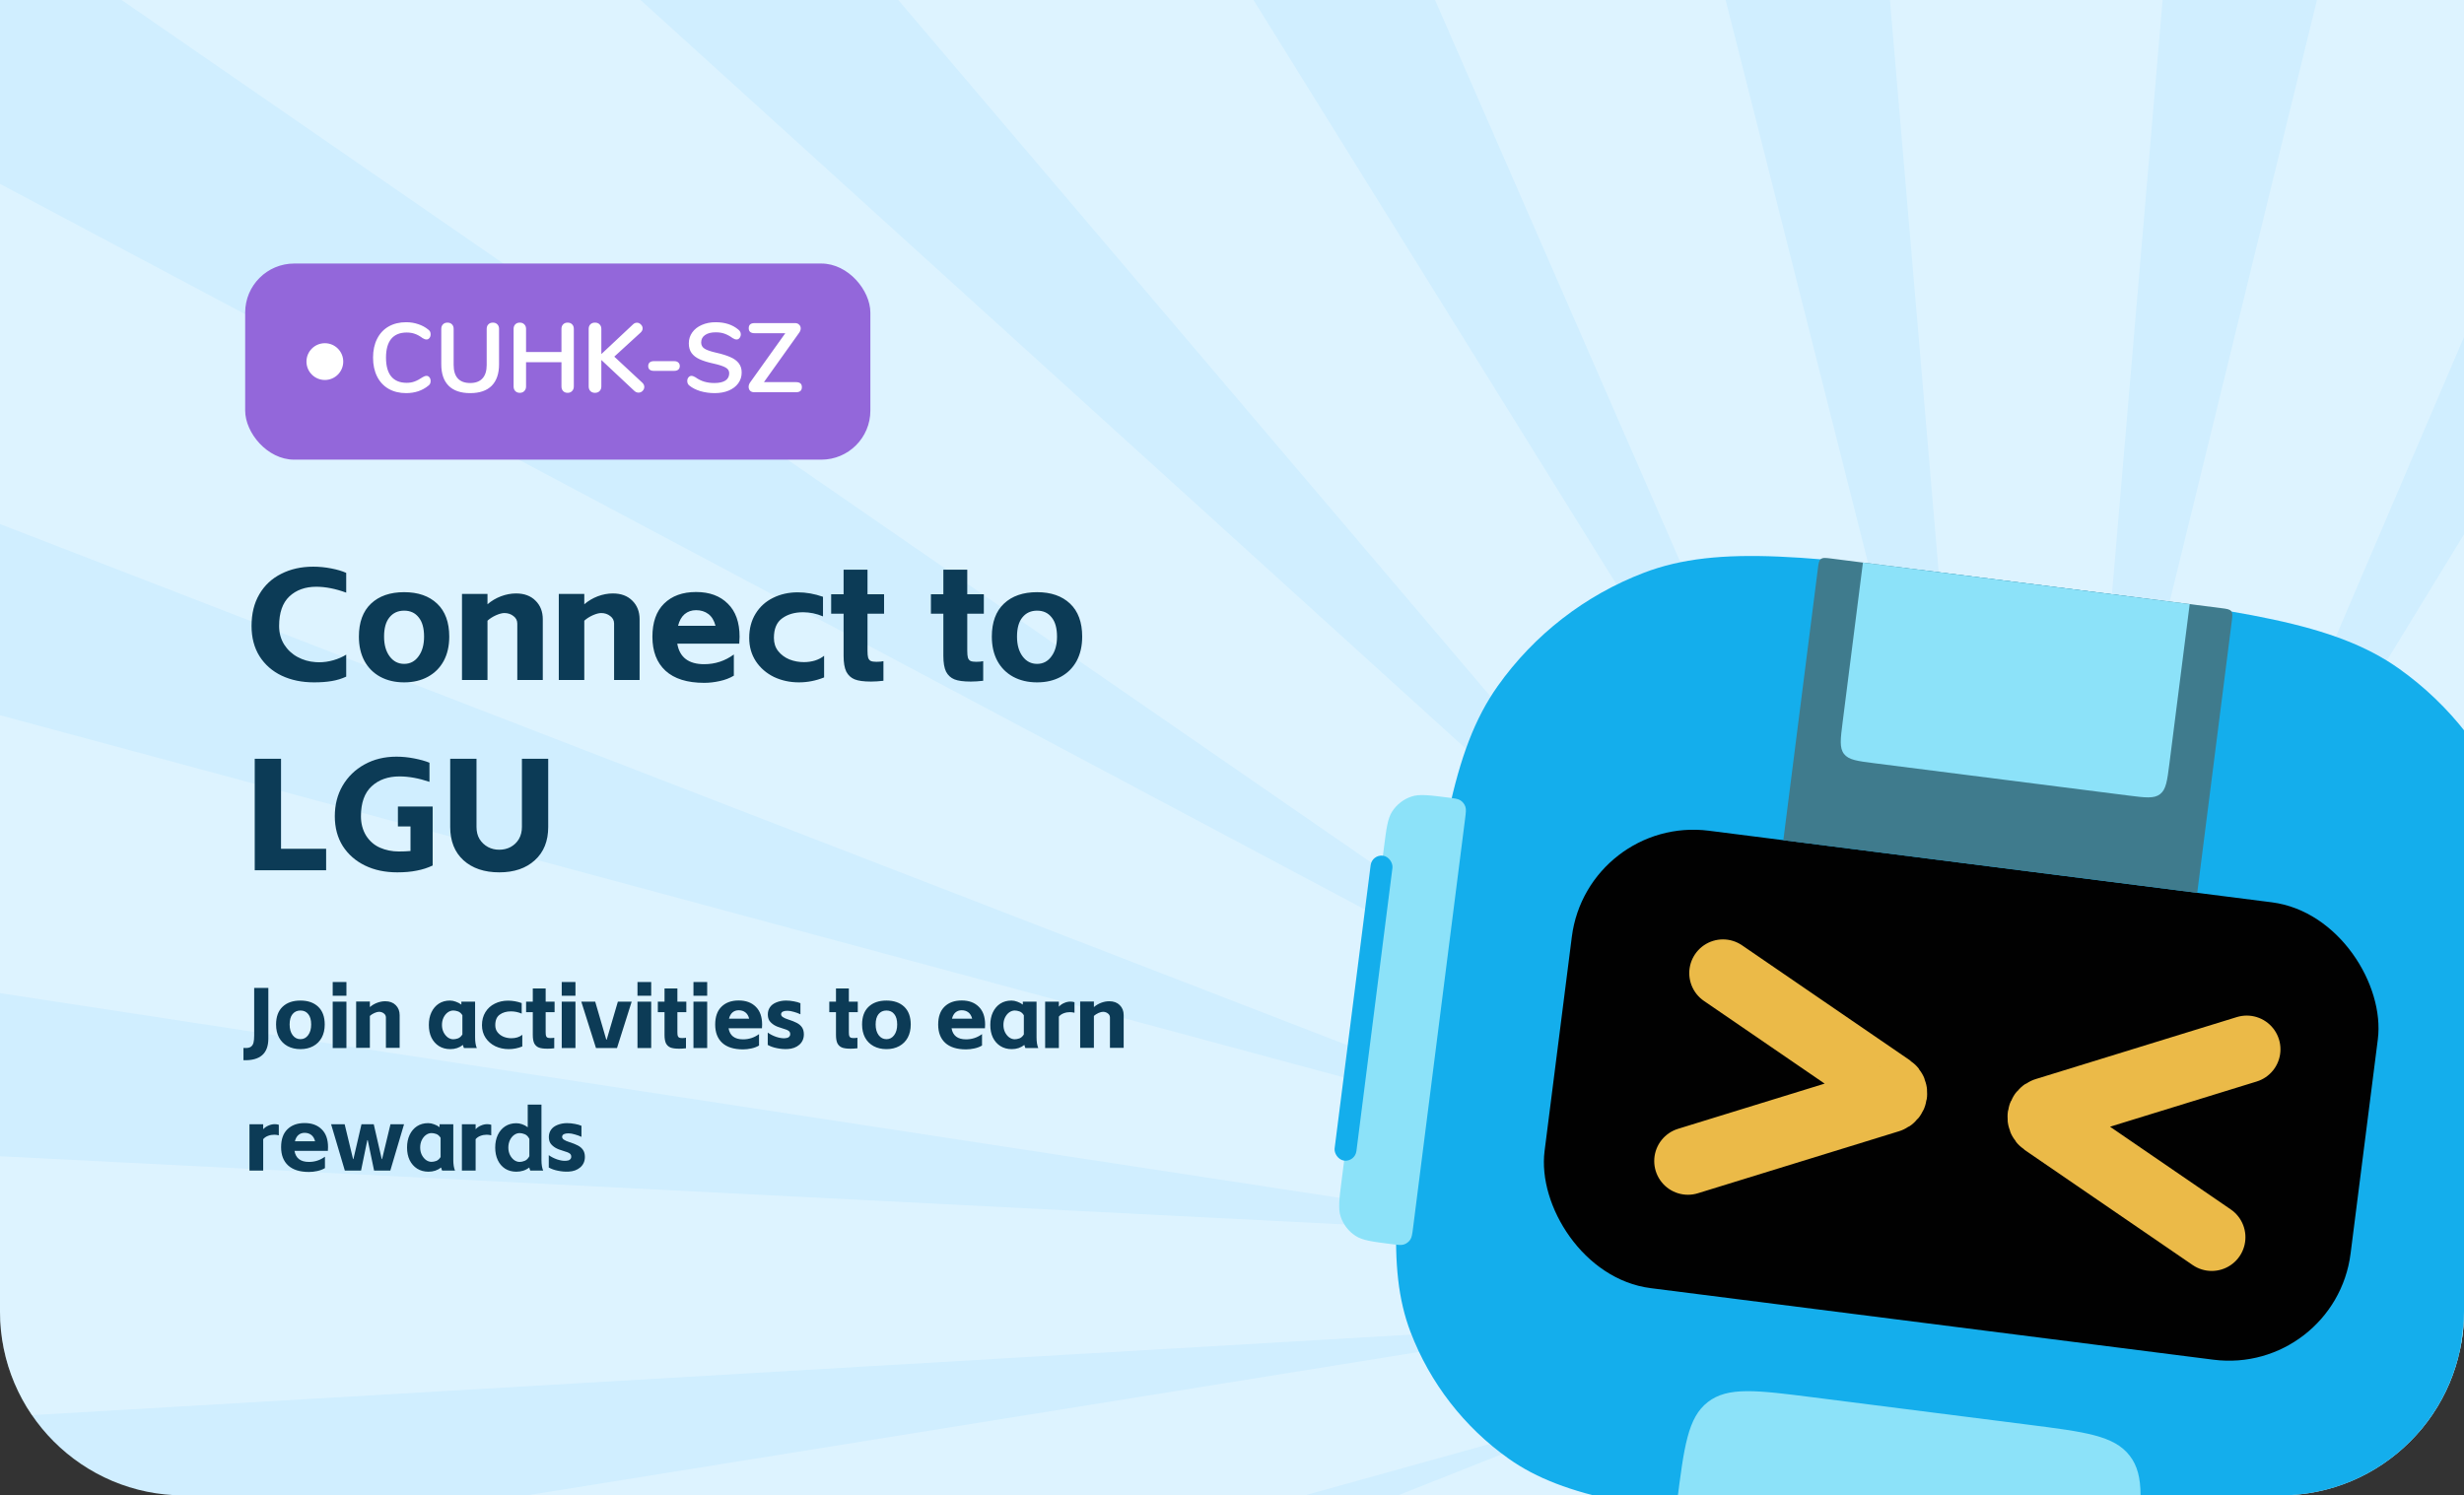 <svg width="402" height="244" viewBox="0 0 402 244" fill="none" xmlns="http://www.w3.org/2000/svg">
<rect x="0" y="0" width="402" height="244" fill="#333333" stroke="none"/>
<g clip-path="url(#clip0_750_3281)">
<rect width="402" height="244" fill="#D0EEFF"/>
<path opacity="0.3" d="M366.678 638.144L285.399 638.35L315.41 268.886L333.739 268.84L366.678 638.144ZM503.287 615.511L424.842 632.526L334.468 269.419L352.157 265.582L503.287 615.511ZM314.897 268.177L227.398 631.737L148.822 615.116L297.178 264.432L314.897 268.177ZM627.938 565.379L557.661 598.05L353.05 265.989L368.897 258.621L627.938 565.379ZM296.902 263.638L94.925 596.728L24.391 564.414L280.997 256.35L296.902 263.638ZM732.156 491.154L674.825 537.26L369.889 258.831L382.814 248.437L732.156 491.154ZM280.993 255.531L-21.73 535.496L-79.428 489.685L267.983 245.199L280.993 255.531ZM808.849 397.89L768.361 454.289L383.842 248.433L392.97 235.716L808.849 397.89ZM268.245 244.406L-114.639 452.207L-155.576 396.014L259.013 231.735L268.245 244.406ZM852.802 291.926L831.913 354.786L393.96 235.501L398.671 221.324L852.802 291.926ZM259.522 231.022L-177.476 352.528L-198.863 289.772L254.701 216.87L259.522 231.022ZM861.159 245.519L399.558 220.912L399.531 206.244L861.027 180.471L861.159 245.519ZM255.336 201.621L255.42 216.286L-205.971 243.23L-206.359 178.187L255.336 201.621ZM854.104 133.912L400.257 205.664L395.488 191.5L832.964 71.106L854.104 133.912ZM260.877 187.021L256.224 201.206L-198.19 131.755L-177.549 68.844L260.877 187.021ZM811.234 27.561L395.995 190.79L386.815 178.095L770.522 -28.736L811.234 27.561ZM270.941 174.061L261.861 186.802L-154.658 25.682L-114.392 -30.823L270.941 174.061ZM735.459 -66.303L387.078 177.301L374.11 166.939L677.945 -112.261L735.459 -66.303ZM284.854 163.627L271.97 174.056L-78.332 -67.776L-21.18 -114.028L284.854 163.627ZM631.941 -141.292L374.112 166.117L358.233 158.791L561.532 -173.786L631.941 -141.292ZM301.666 156.428L285.851 163.833L25.592 -142.266L95.738 -175.113L301.666 156.428ZM507.71 -192.313L357.965 157.997L340.266 154.202L429.197 -209.132L507.71 -192.313ZM320.231 152.947L302.559 156.83L150.043 -192.712L228.425 -209.929L320.231 152.947ZM339.745 153.493H321.422L289.947 -215.891H371.22L339.745 153.493Z" fill="#FCFEFF"/>
<rect x="40" y="43" width="102" height="32" rx="8" fill="#9367DA"/>
<circle cx="53" cy="59" r="3" fill="white"/>
<path d="M66.256 64.144C65.168 64.144 64.213 63.909 63.392 63.44C62.581 62.971 61.957 62.299 61.52 61.424C61.083 60.549 60.864 59.525 60.864 58.352C60.864 57.179 61.083 56.16 61.52 55.296C61.957 54.421 62.581 53.749 63.392 53.28C64.213 52.811 65.168 52.576 66.256 52.576C66.96 52.576 67.621 52.683 68.24 52.896C68.859 53.099 69.408 53.397 69.888 53.792C70.027 53.899 70.123 54.011 70.176 54.128C70.229 54.245 70.256 54.389 70.256 54.56C70.256 54.795 70.192 54.992 70.064 55.152C69.936 55.312 69.781 55.392 69.6 55.392C69.387 55.392 69.168 55.317 68.944 55.168C68.485 54.827 68.059 54.592 67.664 54.464C67.269 54.325 66.832 54.256 66.352 54.256C65.243 54.256 64.4 54.603 63.824 55.296C63.259 55.989 62.976 57.008 62.976 58.352C62.976 59.707 63.259 60.731 63.824 61.424C64.4 62.117 65.243 62.464 66.352 62.464C66.811 62.464 67.232 62.395 67.616 62.256C68.011 62.117 68.453 61.883 68.944 61.552C69.051 61.488 69.157 61.435 69.264 61.392C69.371 61.349 69.483 61.328 69.6 61.328C69.781 61.328 69.936 61.408 70.064 61.568C70.192 61.728 70.256 61.925 70.256 62.16C70.256 62.32 70.229 62.464 70.176 62.592C70.123 62.709 70.027 62.821 69.888 62.928C69.408 63.323 68.859 63.627 68.24 63.84C67.621 64.043 66.96 64.144 66.256 64.144ZM76.716 64.144C75.169 64.144 73.996 63.744 73.196 62.944C72.396 62.144 71.996 60.976 71.996 59.44V53.664C71.996 53.355 72.086 53.109 72.268 52.928C72.449 52.736 72.694 52.64 73.004 52.64C73.313 52.64 73.558 52.736 73.74 52.928C73.921 53.109 74.012 53.355 74.012 53.664V59.552C74.012 60.523 74.241 61.259 74.7 61.76C75.158 62.251 75.83 62.496 76.716 62.496C77.59 62.496 78.257 62.245 78.716 61.744C79.174 61.243 79.404 60.512 79.404 59.552V53.664C79.404 53.355 79.494 53.109 79.676 52.928C79.857 52.736 80.102 52.64 80.412 52.64C80.721 52.64 80.966 52.736 81.148 52.928C81.329 53.109 81.42 53.355 81.42 53.664V59.44C81.42 60.965 81.02 62.133 80.22 62.944C79.42 63.744 78.252 64.144 76.716 64.144ZM92.61 52.64C92.919 52.64 93.165 52.736 93.346 52.928C93.528 53.109 93.618 53.355 93.618 53.664V63.056C93.618 63.365 93.522 63.616 93.33 63.808C93.149 64 92.909 64.096 92.61 64.096C92.301 64.096 92.055 64 91.874 63.808C91.693 63.616 91.602 63.365 91.602 63.056V59.104H85.826V63.056C85.826 63.365 85.73 63.616 85.538 63.808C85.357 64 85.112 64.096 84.802 64.096C84.504 64.096 84.258 64 84.066 63.808C83.885 63.616 83.794 63.365 83.794 63.056V53.664C83.794 53.355 83.885 53.109 84.066 52.928C84.248 52.736 84.493 52.64 84.802 52.64C85.112 52.64 85.357 52.736 85.538 52.928C85.73 53.109 85.826 53.355 85.826 53.664V57.44H91.602V53.664C91.602 53.355 91.693 53.109 91.874 52.928C92.055 52.736 92.301 52.64 92.61 52.64ZM104.796 62.448C105.009 62.651 105.116 62.88 105.116 63.136C105.116 63.381 105.02 63.6 104.828 63.792C104.647 63.973 104.428 64.064 104.172 64.064C103.905 64.064 103.66 63.952 103.436 63.728L98.108 58.736V63.056C98.108 63.365 98.012 63.616 97.82 63.808C97.639 64 97.388 64.096 97.068 64.096C96.759 64.096 96.508 64 96.316 63.808C96.135 63.616 96.044 63.365 96.044 63.056V53.664C96.044 53.355 96.135 53.109 96.316 52.928C96.508 52.736 96.759 52.64 97.068 52.64C97.388 52.64 97.639 52.736 97.82 52.928C98.012 53.109 98.108 53.355 98.108 53.664V57.776L103.26 52.944C103.452 52.752 103.671 52.656 103.916 52.656C104.161 52.656 104.375 52.752 104.556 52.944C104.748 53.125 104.844 53.339 104.844 53.584C104.844 53.829 104.737 54.053 104.524 54.256L100.22 58.192L104.796 62.448ZM106.683 60.512C106.374 60.512 106.139 60.443 105.979 60.304C105.83 60.165 105.755 59.973 105.755 59.728C105.755 59.483 105.83 59.291 105.979 59.152C106.139 59.003 106.374 58.928 106.683 58.928H109.979C110.289 58.928 110.518 59.003 110.667 59.152C110.827 59.291 110.907 59.483 110.907 59.728C110.907 59.973 110.827 60.165 110.667 60.304C110.518 60.443 110.289 60.512 109.979 60.512H106.683ZM116.604 64.144C115.783 64.144 115.004 64.037 114.268 63.824C113.543 63.6 112.951 63.301 112.492 62.928C112.247 62.747 112.124 62.491 112.124 62.16C112.124 61.936 112.188 61.744 112.316 61.584C112.455 61.413 112.615 61.328 112.796 61.328C112.988 61.328 113.207 61.403 113.452 61.552C113.911 61.883 114.391 62.123 114.892 62.272C115.394 62.421 115.948 62.496 116.556 62.496C117.335 62.496 117.932 62.363 118.348 62.096C118.764 61.819 118.972 61.419 118.972 60.896C118.972 60.491 118.775 60.181 118.38 59.968C117.996 59.744 117.351 59.531 116.444 59.328C115.506 59.125 114.743 58.891 114.156 58.624C113.57 58.357 113.127 58.016 112.828 57.6C112.53 57.184 112.38 56.656 112.38 56.016C112.38 55.355 112.567 54.763 112.94 54.24C113.314 53.717 113.831 53.312 114.492 53.024C115.164 52.725 115.916 52.576 116.748 52.576C118.274 52.576 119.516 52.981 120.476 53.792C120.615 53.909 120.711 54.027 120.764 54.144C120.828 54.251 120.86 54.389 120.86 54.56C120.86 54.784 120.791 54.981 120.652 55.152C120.524 55.312 120.37 55.392 120.188 55.392C120.082 55.392 119.98 55.376 119.884 55.344C119.799 55.312 119.682 55.253 119.532 55.168C119.095 54.848 118.668 54.613 118.252 54.464C117.847 54.304 117.346 54.224 116.748 54.224C116.023 54.224 115.447 54.373 115.02 54.672C114.604 54.96 114.396 55.365 114.396 55.888C114.396 56.325 114.583 56.661 114.956 56.896C115.33 57.131 115.964 57.349 116.86 57.552C117.81 57.765 118.578 58.005 119.164 58.272C119.762 58.528 120.215 58.859 120.524 59.264C120.844 59.669 121.004 60.176 121.004 60.784C121.004 61.445 120.818 62.032 120.444 62.544C120.082 63.045 119.564 63.44 118.892 63.728C118.231 64.005 117.468 64.144 116.604 64.144ZM129.867 62.352C130.507 62.352 130.827 62.624 130.827 63.168C130.827 63.723 130.507 64 129.867 64H123.051C122.773 64 122.549 63.92 122.379 63.76C122.219 63.589 122.139 63.376 122.139 63.12C122.139 62.864 122.224 62.619 122.395 62.384L128.123 54.368H123.115C122.475 54.368 122.155 54.096 122.155 53.552C122.155 52.997 122.475 52.72 123.115 52.72H129.723C130 52.72 130.219 52.805 130.378 52.976C130.549 53.136 130.635 53.339 130.635 53.584C130.635 53.829 130.544 54.075 130.363 54.32L124.635 62.352H129.867Z" fill="white"/>
<path d="M51.232 111.338C49.256 111.338 47.497 110.974 45.954 110.246C44.429 109.518 43.224 108.461 42.34 107.074C41.473 105.687 41.04 104.041 41.04 102.134C41.04 100.123 41.465 98.399 42.314 96.96C43.163 95.504 44.351 94.395 45.876 93.632C47.401 92.852 49.143 92.462 51.102 92.462C52.073 92.462 53.052 92.557 54.04 92.748C55.028 92.939 55.843 93.181 56.484 93.476V96.7C54.733 96.059 53.104 95.738 51.596 95.738C49.793 95.738 48.329 96.267 47.202 97.324C46.093 98.381 45.538 99.985 45.538 102.134C45.538 103.278 45.815 104.292 46.37 105.176C46.925 106.043 47.653 106.719 48.554 107.204C49.455 107.689 50.426 107.967 51.466 108.036L52.038 108.062C52.835 108.062 53.624 107.949 54.404 107.724C55.184 107.499 55.877 107.195 56.484 106.814V110.402C55.739 110.749 54.941 110.991 54.092 111.13C53.26 111.269 52.307 111.338 51.232 111.338ZM65.937 111.338C64.464 111.338 63.164 111.035 62.037 110.428C60.928 109.821 60.07 108.963 59.463 107.854C58.857 106.727 58.553 105.401 58.553 103.876C58.553 101.536 59.212 99.742 60.529 98.494C61.847 97.246 63.649 96.622 65.937 96.622C68.208 96.622 70.002 97.246 71.319 98.494C72.637 99.742 73.295 101.536 73.295 103.876C73.295 105.401 72.992 106.727 72.385 107.854C71.779 108.963 70.921 109.821 69.811 110.428C68.702 111.035 67.411 111.338 65.937 111.338ZM62.661 103.876C62.661 105.211 62.965 106.285 63.571 107.1C64.178 107.915 64.967 108.322 65.937 108.322C66.908 108.322 67.688 107.915 68.277 107.1C68.884 106.285 69.187 105.211 69.187 103.876C69.187 102.489 68.893 101.441 68.303 100.73C67.731 100.002 66.943 99.638 65.937 99.638C64.932 99.638 64.135 100.002 63.545 100.73C62.956 101.441 62.661 102.489 62.661 103.876ZM79.534 96.908V98.598C80.176 98.043 80.904 97.61 81.718 97.298C82.55 96.986 83.374 96.83 84.188 96.83C85.523 96.83 86.58 97.22 87.36 98C88.158 98.78 88.556 99.794 88.556 101.042V110.948H84.396V101.744C84.396 101.241 84.188 100.834 83.772 100.522C83.356 100.193 82.862 100.028 82.29 100.028C81.926 100.028 81.467 100.149 80.912 100.392C80.375 100.635 79.916 100.929 79.534 101.276V110.948H75.374V96.908H79.534ZM95.327 96.908V98.598C95.969 98.043 96.697 97.61 97.511 97.298C98.343 96.986 99.166 96.83 99.981 96.83C101.316 96.83 102.373 97.22 103.153 98C103.951 98.78 104.349 99.794 104.349 101.042V110.948H100.189V101.744C100.189 101.241 99.981 100.834 99.565 100.522C99.149 100.193 98.655 100.028 98.083 100.028C97.719 100.028 97.26 100.149 96.705 100.392C96.168 100.635 95.709 100.929 95.327 101.276V110.948H91.167V96.908H95.327ZM119.726 110.246C119.067 110.645 118.296 110.939 117.412 111.13C116.545 111.321 115.705 111.416 114.89 111.416C112.117 111.416 110.011 110.757 108.572 109.44C107.151 108.123 106.44 106.277 106.44 103.902C106.44 101.545 107.073 99.742 108.338 98.494C109.621 97.229 111.363 96.596 113.564 96.596C115.748 96.596 117.473 97.229 118.738 98.494C120.021 99.742 120.662 101.545 120.662 103.902C120.662 104.162 120.645 104.535 120.61 105.02H110.496C110.877 107.256 112.342 108.374 114.89 108.374C116.675 108.374 118.287 107.845 119.726 106.788V110.246ZM116.736 102.108C116.511 101.241 116.121 100.6 115.566 100.184C115.011 99.768 114.344 99.56 113.564 99.56C112.836 99.56 112.212 99.777 111.692 100.21C111.189 100.643 110.834 101.276 110.626 102.108H116.736ZM134.453 110.532C133.118 111.069 131.749 111.338 130.345 111.338C128.872 111.338 127.511 111.043 126.263 110.454C125.032 109.847 124.053 108.998 123.325 107.906C122.597 106.797 122.233 105.523 122.233 104.084C122.233 102.576 122.58 101.259 123.273 100.132C123.966 99.005 124.911 98.147 126.107 97.558C127.32 96.951 128.672 96.648 130.163 96.648C131.515 96.648 132.884 96.891 134.271 97.376V100.574C133.214 100.123 132.13 99.898 131.021 99.898C129.652 99.898 128.516 100.227 127.615 100.886C126.714 101.527 126.263 102.593 126.263 104.084C126.263 104.933 126.497 105.653 126.965 106.242C127.433 106.831 128.04 107.282 128.785 107.594C129.53 107.889 130.319 108.036 131.151 108.036C131.792 108.036 132.399 107.949 132.971 107.776C133.56 107.585 134.054 107.325 134.453 106.996V110.532ZM137.632 96.96V92.956H141.532V96.96H144.236V100.132H141.532V106.164C141.532 106.667 141.567 107.048 141.636 107.308C141.723 107.568 141.87 107.75 142.078 107.854C142.286 107.941 142.59 107.984 142.988 107.984C143.248 107.984 143.465 107.975 143.638 107.958C143.829 107.941 143.994 107.915 144.132 107.88V111.078C143.404 111.165 142.728 111.208 142.104 111.208C140.908 111.208 140.016 111.087 139.426 110.844C138.837 110.601 138.386 110.185 138.074 109.596C137.78 108.989 137.632 108.131 137.632 107.022V100.132H135.604V96.96H137.632ZM153.908 96.96V92.956H157.808V96.96H160.512V100.132H157.808V106.164C157.808 106.667 157.842 107.048 157.912 107.308C157.998 107.568 158.146 107.75 158.354 107.854C158.562 107.941 158.865 107.984 159.264 107.984C159.524 107.984 159.74 107.975 159.914 107.958C160.104 107.941 160.269 107.915 160.408 107.88V111.078C159.68 111.165 159.004 111.208 158.38 111.208C157.184 111.208 156.291 111.087 155.702 110.844C155.112 110.601 154.662 110.185 154.35 109.596C154.055 108.989 153.908 108.131 153.908 107.022V100.132H151.88V96.96H153.908ZM169.201 111.338C167.728 111.338 166.428 111.035 165.301 110.428C164.192 109.821 163.334 108.963 162.727 107.854C162.12 106.727 161.817 105.401 161.817 103.876C161.817 101.536 162.476 99.742 163.793 98.494C165.11 97.246 166.913 96.622 169.201 96.622C171.472 96.622 173.266 97.246 174.583 98.494C175.9 99.742 176.559 101.536 176.559 103.876C176.559 105.401 176.256 106.727 175.649 107.854C175.042 108.963 174.184 109.821 173.075 110.428C171.966 111.035 170.674 111.338 169.201 111.338ZM165.925 103.876C165.925 105.211 166.228 106.285 166.835 107.1C167.442 107.915 168.23 108.322 169.201 108.322C170.172 108.322 170.952 107.915 171.541 107.1C172.148 106.285 172.451 105.211 172.451 103.876C172.451 102.489 172.156 101.441 171.567 100.73C170.995 100.002 170.206 99.638 169.201 99.638C168.196 99.638 167.398 100.002 166.809 100.73C166.22 101.441 165.925 102.489 165.925 103.876ZM45.85 123.8V138.49H53.208V142H41.56V123.8H45.85ZM70.588 141.22C69.791 141.601 68.933 141.879 68.014 142.052C67.095 142.243 66.029 142.338 64.816 142.338C62.823 142.338 61.063 141.965 59.538 141.22C58.013 140.475 56.808 139.417 55.924 138.048C55.057 136.661 54.624 135.041 54.624 133.186C54.624 131.314 55.049 129.65 55.898 128.194C56.765 126.721 57.952 125.568 59.46 124.736C60.985 123.887 62.727 123.462 64.686 123.462C65.639 123.462 66.601 123.557 67.572 123.748C68.56 123.939 69.392 124.173 70.068 124.45V127.57C68.317 126.981 66.688 126.686 65.18 126.686C63.308 126.686 61.791 127.223 60.63 128.298C59.469 129.373 58.888 131.002 58.888 133.186C58.888 134.365 59.165 135.413 59.72 136.332C60.292 137.233 61.046 137.892 61.982 138.308C62.935 138.724 63.958 138.932 65.05 138.932C65.778 138.932 66.419 138.906 66.974 138.854V134.85H64.92V131.6H70.588V141.22ZM81.459 142.338C79.015 142.338 77.065 141.679 75.609 140.362C74.17 139.045 73.451 137.233 73.451 134.928V123.8H77.741V134.928C77.741 135.691 77.905 136.349 78.235 136.904C78.581 137.459 79.041 137.892 79.613 138.204C80.185 138.499 80.8 138.646 81.459 138.646C82.135 138.646 82.75 138.499 83.305 138.204C83.877 137.892 84.327 137.459 84.657 136.904C84.986 136.332 85.151 135.673 85.151 134.928V123.8H89.441V134.928C89.441 137.233 88.713 139.045 87.257 140.362C85.818 141.679 83.885 142.338 81.459 142.338Z" fill="#0C3B56"/>
<path d="M39.72 170.986C39.804 170.995 39.925 171 40.084 171C40.457 171 40.742 170.93 40.938 170.79C41.143 170.641 41.283 170.421 41.358 170.132C41.433 169.843 41.47 169.451 41.47 168.956V161.2H43.78V169.46C43.78 171.905 42.427 173.081 39.72 172.988V170.986ZM49.017 171.182C48.224 171.182 47.524 171.019 46.917 170.692C46.32 170.365 45.858 169.903 45.531 169.306C45.204 168.699 45.041 167.985 45.041 167.164C45.041 165.904 45.396 164.938 46.105 164.266C46.814 163.594 47.785 163.258 49.017 163.258C50.24 163.258 51.206 163.594 51.915 164.266C52.624 164.938 52.979 165.904 52.979 167.164C52.979 167.985 52.816 168.699 52.489 169.306C52.162 169.903 51.7 170.365 51.103 170.692C50.506 171.019 49.81 171.182 49.017 171.182ZM47.253 167.164C47.253 167.883 47.416 168.461 47.743 168.9C48.07 169.339 48.494 169.558 49.017 169.558C49.54 169.558 49.96 169.339 50.277 168.9C50.604 168.461 50.767 167.883 50.767 167.164C50.767 166.417 50.608 165.853 50.291 165.47C49.983 165.078 49.558 164.882 49.017 164.882C48.476 164.882 48.046 165.078 47.729 165.47C47.412 165.853 47.253 166.417 47.253 167.164ZM56.52 163.44V171H54.28V163.44H56.52ZM54.28 160.234H56.52V162.474H54.28V160.234ZM60.344 163.412V164.322C60.69 164.023 61.082 163.79 61.52 163.622C61.968 163.454 62.412 163.37 62.85 163.37C63.569 163.37 64.138 163.58 64.558 164C64.988 164.42 65.202 164.966 65.202 165.638V170.972H62.962V166.016C62.962 165.745 62.85 165.526 62.626 165.358C62.402 165.181 62.136 165.092 61.828 165.092C61.632 165.092 61.385 165.157 61.086 165.288C60.797 165.419 60.55 165.577 60.344 165.764V170.972H58.104V163.412H60.344ZM73.465 171.182C72.756 171.182 72.135 171.014 71.603 170.678C71.08 170.342 70.674 169.88 70.385 169.292C70.105 168.704 69.965 168.018 69.965 167.234C69.965 166.459 70.105 165.773 70.385 165.176C70.674 164.569 71.076 164.098 71.589 163.762C72.112 163.426 72.718 163.258 73.409 163.258C73.726 163.258 74.044 163.319 74.361 163.44C74.688 163.552 74.991 163.711 75.271 163.916V163.44H77.511V169.236C77.511 169.992 77.604 170.58 77.791 171H75.691C75.626 170.869 75.57 170.701 75.523 170.496C74.944 170.953 74.258 171.182 73.465 171.182ZM72.107 167.234C72.107 167.663 72.191 168.055 72.359 168.41C72.536 168.765 72.765 169.049 73.045 169.264C73.334 169.469 73.638 169.572 73.955 169.572C74.179 169.572 74.431 169.525 74.711 169.432C74.991 169.329 75.234 169.115 75.439 168.788V165.652C75.234 165.325 74.991 165.115 74.711 165.022C74.44 164.929 74.188 164.882 73.955 164.882C73.638 164.882 73.334 164.985 73.045 165.19C72.765 165.395 72.536 165.68 72.359 166.044C72.191 166.399 72.107 166.795 72.107 167.234ZM85.213 170.748C84.494 171.037 83.757 171.182 83.001 171.182C82.208 171.182 81.475 171.023 80.803 170.706C80.14 170.379 79.613 169.922 79.221 169.334C78.829 168.737 78.633 168.051 78.633 167.276C78.633 166.464 78.82 165.755 79.193 165.148C79.566 164.541 80.075 164.079 80.719 163.762C81.372 163.435 82.1 163.272 82.903 163.272C83.631 163.272 84.368 163.403 85.115 163.664V165.386C84.546 165.143 83.962 165.022 83.365 165.022C82.628 165.022 82.016 165.199 81.531 165.554C81.046 165.899 80.803 166.473 80.803 167.276C80.803 167.733 80.929 168.121 81.181 168.438C81.433 168.755 81.76 168.998 82.161 169.166C82.562 169.325 82.987 169.404 83.435 169.404C83.78 169.404 84.107 169.357 84.415 169.264C84.732 169.161 84.998 169.021 85.213 168.844V170.748ZM86.925 163.44V161.284H89.025V163.44H90.481V165.148H89.025V168.396C89.025 168.667 89.043 168.872 89.081 169.012C89.127 169.152 89.207 169.25 89.319 169.306C89.431 169.353 89.594 169.376 89.809 169.376C89.949 169.376 90.065 169.371 90.159 169.362C90.261 169.353 90.35 169.339 90.425 169.32V171.042C90.033 171.089 89.669 171.112 89.333 171.112C88.689 171.112 88.208 171.047 87.891 170.916C87.573 170.785 87.331 170.561 87.163 170.244C87.004 169.917 86.925 169.455 86.925 168.858V165.148H85.833V163.44H86.925ZM93.886 163.44V171H91.646V163.44H93.886ZM91.646 160.234H93.886V162.474H91.646V160.234ZM94.84 163.44H97.108L98.913 169.628H98.984L100.804 163.44H103.058L100.664 171H97.234L94.84 163.44ZM106.245 163.44V171H104.005V163.44H106.245ZM104.005 160.234H106.245V162.474H104.005V160.234ZM108.417 163.44V161.284H110.517V163.44H111.973V165.148H110.517V168.396C110.517 168.667 110.536 168.872 110.573 169.012C110.62 169.152 110.699 169.25 110.811 169.306C110.923 169.353 111.086 169.376 111.301 169.376C111.441 169.376 111.558 169.371 111.651 169.362C111.754 169.353 111.842 169.339 111.917 169.32V171.042C111.525 171.089 111.161 171.112 110.825 171.112C110.181 171.112 109.7 171.047 109.383 170.916C109.066 170.785 108.823 170.561 108.655 170.244C108.496 169.917 108.417 169.455 108.417 168.858V165.148H107.325V163.44H108.417ZM115.378 163.44V171H113.138V163.44H115.378ZM113.138 160.234H115.378V162.474H113.138V160.234ZM123.836 170.594C123.481 170.809 123.066 170.967 122.59 171.07C122.123 171.173 121.67 171.224 121.232 171.224C119.738 171.224 118.604 170.869 117.83 170.16C117.064 169.451 116.682 168.457 116.682 167.178C116.682 165.909 117.022 164.938 117.704 164.266C118.394 163.585 119.332 163.244 120.518 163.244C121.694 163.244 122.622 163.585 123.304 164.266C123.994 164.938 124.34 165.909 124.34 167.178C124.34 167.318 124.33 167.519 124.312 167.78H118.866C119.071 168.984 119.86 169.586 121.232 169.586C122.193 169.586 123.061 169.301 123.836 168.732V170.594ZM122.226 166.212C122.104 165.745 121.894 165.4 121.596 165.176C121.297 164.952 120.938 164.84 120.518 164.84C120.126 164.84 119.79 164.957 119.51 165.19C119.239 165.423 119.048 165.764 118.936 166.212H122.226ZM128.504 171.168C127.934 171.196 127.356 171.149 126.768 171.028C126.189 170.916 125.685 170.739 125.256 170.496V168.48C125.638 168.76 126.096 168.993 126.628 169.18C127.169 169.357 127.645 169.432 128.056 169.404C128.345 169.385 128.555 169.325 128.686 169.222C128.816 169.11 128.891 168.998 128.91 168.886C128.956 168.597 128.886 168.377 128.7 168.228C128.513 168.079 128.163 167.934 127.65 167.794C127.08 167.635 126.628 167.453 126.292 167.248C125.956 167.033 125.699 166.795 125.522 166.534C125.354 166.263 125.27 165.923 125.27 165.512C125.27 165.083 125.382 164.7 125.606 164.364C125.83 164.019 126.184 163.748 126.67 163.552C127.155 163.356 127.678 163.258 128.238 163.258C128.658 163.258 129.082 163.3 129.512 163.384C129.941 163.459 130.3 163.561 130.59 163.692V165.498C130.291 165.349 129.936 165.218 129.526 165.106C129.124 164.985 128.774 164.924 128.476 164.924C127.841 164.924 127.496 165.092 127.44 165.428C127.412 165.624 127.5 165.797 127.706 165.946C127.92 166.095 128.224 166.231 128.616 166.352C129.176 166.529 129.633 166.711 129.988 166.898C130.352 167.085 130.636 167.327 130.842 167.626C131.047 167.925 131.15 168.307 131.15 168.774C131.15 169.465 130.902 170.029 130.408 170.468C129.913 170.897 129.278 171.131 128.504 171.168ZM136.39 163.44V161.284H138.49V163.44H139.946V165.148H138.49V168.396C138.49 168.667 138.508 168.872 138.546 169.012C138.592 169.152 138.672 169.25 138.784 169.306C138.896 169.353 139.059 169.376 139.274 169.376C139.414 169.376 139.53 169.371 139.624 169.362C139.726 169.353 139.815 169.339 139.89 169.32V171.042C139.498 171.089 139.134 171.112 138.798 171.112C138.154 171.112 137.673 171.047 137.356 170.916C137.038 170.785 136.796 170.561 136.628 170.244C136.469 169.917 136.39 169.455 136.39 168.858V165.148H135.298V163.44H136.39ZM144.625 171.182C143.831 171.182 143.131 171.019 142.525 170.692C141.927 170.365 141.465 169.903 141.139 169.306C140.812 168.699 140.649 167.985 140.649 167.164C140.649 165.904 141.003 164.938 141.713 164.266C142.422 163.594 143.393 163.258 144.625 163.258C145.847 163.258 146.813 163.594 147.523 164.266C148.232 164.938 148.587 165.904 148.587 167.164C148.587 167.985 148.423 168.699 148.097 169.306C147.77 169.903 147.308 170.365 146.711 170.692C146.113 171.019 145.418 171.182 144.625 171.182ZM142.861 167.164C142.861 167.883 143.024 168.461 143.351 168.9C143.677 169.339 144.102 169.558 144.625 169.558C145.147 169.558 145.567 169.339 145.885 168.9C146.211 168.461 146.375 167.883 146.375 167.164C146.375 166.417 146.216 165.853 145.899 165.47C145.591 165.078 145.166 164.882 144.625 164.882C144.083 164.882 143.654 165.078 143.337 165.47C143.019 165.853 142.861 166.417 142.861 167.164ZM160.217 170.594C159.862 170.809 159.447 170.967 158.971 171.07C158.504 171.173 158.051 171.224 157.613 171.224C156.119 171.224 154.985 170.869 154.211 170.16C153.445 169.451 153.063 168.457 153.063 167.178C153.063 165.909 153.403 164.938 154.085 164.266C154.775 163.585 155.713 163.244 156.899 163.244C158.075 163.244 159.003 163.585 159.685 164.266C160.375 164.938 160.721 165.909 160.721 167.178C160.721 167.318 160.711 167.519 160.693 167.78H155.247C155.452 168.984 156.241 169.586 157.613 169.586C158.574 169.586 159.442 169.301 160.217 168.732V170.594ZM158.607 166.212C158.485 165.745 158.275 165.4 157.977 165.176C157.678 164.952 157.319 164.84 156.899 164.84C156.507 164.84 156.171 164.957 155.891 165.19C155.62 165.423 155.429 165.764 155.317 166.212H158.607ZM165.066 171.182C164.357 171.182 163.736 171.014 163.204 170.678C162.682 170.342 162.276 169.88 161.986 169.292C161.706 168.704 161.566 168.018 161.566 167.234C161.566 166.459 161.706 165.773 161.986 165.176C162.276 164.569 162.677 164.098 163.19 163.762C163.713 163.426 164.32 163.258 165.01 163.258C165.328 163.258 165.645 163.319 165.962 163.44C166.289 163.552 166.592 163.711 166.872 163.916V163.44H169.112V169.236C169.112 169.992 169.206 170.58 169.392 171H167.292C167.227 170.869 167.171 170.701 167.124 170.496C166.546 170.953 165.86 171.182 165.066 171.182ZM163.708 167.234C163.708 167.663 163.792 168.055 163.96 168.41C164.138 168.765 164.366 169.049 164.646 169.264C164.936 169.469 165.239 169.572 165.556 169.572C165.78 169.572 166.032 169.525 166.312 169.432C166.592 169.329 166.835 169.115 167.04 168.788V165.652C166.835 165.325 166.592 165.115 166.312 165.022C166.042 164.929 165.79 164.882 165.556 164.882C165.239 164.882 164.936 164.985 164.646 165.19C164.366 165.395 164.138 165.68 163.96 166.044C163.792 166.399 163.708 166.795 163.708 167.234ZM172.754 163.44V164.252C172.997 163.991 173.286 163.79 173.622 163.65C173.968 163.501 174.308 163.426 174.644 163.426C174.878 163.426 175.097 163.459 175.302 163.524V165.246C175.041 165.181 174.794 165.148 174.56 165.148C174.206 165.148 173.87 165.209 173.552 165.33C173.235 165.442 172.969 165.624 172.754 165.876V171H170.514V163.44H172.754ZM178.469 163.412V164.322C178.815 164.023 179.207 163.79 179.645 163.622C180.093 163.454 180.537 163.37 180.975 163.37C181.694 163.37 182.263 163.58 182.683 164C183.113 164.42 183.327 164.966 183.327 165.638V170.972H181.087V166.016C181.087 165.745 180.975 165.526 180.751 165.358C180.527 165.181 180.261 165.092 179.953 165.092C179.757 165.092 179.51 165.157 179.211 165.288C178.922 165.419 178.675 165.577 178.469 165.764V170.972H176.229V163.412H178.469ZM42.94 183.44V184.252C43.183 183.991 43.472 183.79 43.808 183.65C44.153 183.501 44.494 183.426 44.83 183.426C45.063 183.426 45.283 183.459 45.488 183.524V185.246C45.227 185.181 44.979 185.148 44.746 185.148C44.391 185.148 44.055 185.209 43.738 185.33C43.421 185.442 43.155 185.624 42.94 185.876V191H40.7V183.44H42.94ZM53.015 190.594C52.661 190.809 52.245 190.967 51.769 191.07C51.303 191.173 50.85 191.224 50.411 191.224C48.918 191.224 47.784 190.869 47.009 190.16C46.244 189.451 45.861 188.457 45.861 187.178C45.861 185.909 46.202 184.938 46.883 184.266C47.574 183.585 48.512 183.244 49.697 183.244C50.873 183.244 51.802 183.585 52.483 184.266C53.174 184.938 53.519 185.909 53.519 187.178C53.519 187.318 53.51 187.519 53.491 187.78H48.045C48.251 188.984 49.039 189.586 50.411 189.586C51.373 189.586 52.241 189.301 53.015 188.732V190.594ZM51.405 186.212C51.284 185.745 51.074 185.4 50.775 185.176C50.477 184.952 50.117 184.84 49.697 184.84C49.305 184.84 48.969 184.957 48.689 185.19C48.419 185.423 48.227 185.764 48.115 186.212H51.405ZM59.997 186.03H59.927L58.905 191H56.259L54.019 183.44H56.231L57.603 189.124H57.659L58.975 183.44H60.977L62.279 189.124H62.335L63.707 183.44H65.919L63.679 191H61.033L59.997 186.03ZM69.91 191.182C69.201 191.182 68.58 191.014 68.048 190.678C67.526 190.342 67.12 189.88 66.83 189.292C66.55 188.704 66.41 188.018 66.41 187.234C66.41 186.459 66.55 185.773 66.83 185.176C67.12 184.569 67.521 184.098 68.034 183.762C68.557 183.426 69.164 183.258 69.854 183.258C70.172 183.258 70.489 183.319 70.806 183.44C71.133 183.552 71.436 183.711 71.716 183.916V183.44H73.956V189.236C73.956 189.992 74.05 190.58 74.236 191H72.136C72.071 190.869 72.015 190.701 71.968 190.496C71.39 190.953 70.704 191.182 69.91 191.182ZM68.552 187.234C68.552 187.663 68.636 188.055 68.804 188.41C68.982 188.765 69.21 189.049 69.49 189.264C69.78 189.469 70.083 189.572 70.4 189.572C70.624 189.572 70.876 189.525 71.156 189.432C71.436 189.329 71.679 189.115 71.884 188.788V185.652C71.679 185.325 71.436 185.115 71.156 185.022C70.886 184.929 70.634 184.882 70.4 184.882C70.083 184.882 69.78 184.985 69.49 185.19C69.21 185.395 68.982 185.68 68.804 186.044C68.636 186.399 68.552 186.795 68.552 187.234ZM77.598 183.44V184.252C77.841 183.991 78.13 183.79 78.466 183.65C78.811 183.501 79.152 183.426 79.488 183.426C79.722 183.426 79.941 183.459 80.146 183.524V185.246C79.885 185.181 79.638 185.148 79.404 185.148C79.049 185.148 78.713 185.209 78.396 185.33C78.079 185.442 77.813 185.624 77.598 185.876V191H75.358V183.44H77.598ZM84.237 191.182C83.546 191.182 82.94 191.019 82.417 190.692C81.894 190.356 81.493 189.889 81.213 189.292C80.933 188.695 80.793 188.013 80.793 187.248C80.793 186.473 80.933 185.787 81.213 185.19C81.502 184.583 81.904 184.112 82.417 183.776C82.94 183.44 83.546 183.272 84.237 183.272C84.554 183.272 84.872 183.328 85.189 183.44C85.516 183.552 85.819 183.715 86.099 183.93V180.234H88.339V189.25C88.339 189.997 88.432 190.58 88.619 191H86.519C86.454 190.869 86.398 190.701 86.351 190.496C85.763 190.953 85.058 191.182 84.237 191.182ZM82.935 187.248C82.935 187.677 83.019 188.069 83.187 188.424C83.364 188.779 83.593 189.063 83.873 189.278C84.162 189.483 84.466 189.586 84.783 189.586C85.035 189.586 85.31 189.525 85.609 189.404C85.917 189.283 86.169 189.031 86.365 188.648V185.834C86.169 185.442 85.917 185.185 85.609 185.064C85.31 184.943 85.035 184.882 84.783 184.882C84.466 184.882 84.162 184.985 83.873 185.19C83.593 185.395 83.364 185.68 83.187 186.044C83.019 186.408 82.935 186.809 82.935 187.248ZM92.779 191.168C92.21 191.196 91.631 191.149 91.043 191.028C90.464 190.916 89.96 190.739 89.531 190.496V188.48C89.914 188.76 90.371 188.993 90.903 189.18C91.444 189.357 91.92 189.432 92.331 189.404C92.62 189.385 92.83 189.325 92.961 189.222C93.092 189.11 93.166 188.998 93.185 188.886C93.232 188.597 93.162 188.377 92.975 188.228C92.788 188.079 92.438 187.934 91.925 187.794C91.356 187.635 90.903 187.453 90.567 187.248C90.231 187.033 89.974 186.795 89.797 186.534C89.629 186.263 89.545 185.923 89.545 185.512C89.545 185.083 89.657 184.7 89.881 184.364C90.105 184.019 90.46 183.748 90.945 183.552C91.43 183.356 91.953 183.258 92.513 183.258C92.933 183.258 93.358 183.3 93.787 183.384C94.216 183.459 94.576 183.561 94.865 183.692V185.498C94.566 185.349 94.212 185.218 93.801 185.106C93.4 184.985 93.05 184.924 92.751 184.924C92.116 184.924 91.771 185.092 91.715 185.428C91.687 185.624 91.776 185.797 91.981 185.946C92.196 186.095 92.499 186.231 92.891 186.352C93.451 186.529 93.908 186.711 94.263 186.898C94.627 187.085 94.912 187.327 95.117 187.626C95.322 187.925 95.425 188.307 95.425 188.774C95.425 189.465 95.178 190.029 94.683 190.468C94.188 190.897 93.554 191.131 92.779 191.168Z" fill="#0C3B56"/>
<path d="M231.079 167.714C234.908 137.6 236.823 122.543 244.366 111.921C250.319 103.538 258.622 97.108 268.228 93.444C280.4 88.799 295.457 90.714 325.571 94.544L335.611 95.821C365.725 99.65 380.782 101.565 391.404 109.108C399.787 115.061 406.217 123.364 409.882 132.97C414.526 145.142 412.611 160.199 408.781 190.313C405.467 216.374 403.81 229.404 397.282 238.596C392.131 245.85 384.945 251.415 376.633 254.586C366.099 258.605 353.069 256.948 327.009 253.634L294.399 249.487C268.339 246.173 255.309 244.516 246.116 237.988C238.862 232.837 233.298 225.651 230.126 217.338C226.107 206.805 227.764 193.775 231.079 167.714Z" fill="#14AEEC"/>
<rect x="258.965" y="133.023" width="132.559" height="75.236" rx="20" transform="rotate(7.248 258.965 133.023)" fill="#010101"/>
<path d="M273.575 245.33C274.764 235.978 275.359 231.301 278.634 228.765C281.909 226.229 286.586 226.824 295.938 228.013L330.893 232.459C340.246 233.648 344.922 234.243 347.458 237.518C349.994 240.793 349.4 245.469 348.21 254.822L348.074 255.892C347.836 257.763 347.717 258.698 347.062 259.205C346.407 259.712 345.472 259.593 343.601 259.356L276.902 250.873C275.032 250.635 274.096 250.516 273.589 249.861C273.082 249.206 273.201 248.271 273.439 246.401L273.575 245.33Z" fill="#8CE2F9"/>
<path d="M409.617 155.342C409.751 154.292 409.818 153.766 410.063 153.385C410.311 153.001 410.683 152.713 411.117 152.569C411.547 152.427 412.072 152.494 413.122 152.627C416.273 153.028 417.848 153.228 418.991 153.965C420.145 154.708 421.009 155.823 421.44 157.126C421.866 158.417 421.666 159.993 421.265 163.143L414.373 217.342C413.972 220.493 413.772 222.068 413.036 223.211C412.293 224.365 411.177 225.229 409.874 225.66C408.583 226.086 407.008 225.886 403.857 225.485C402.807 225.352 402.282 225.285 401.901 225.04C401.516 224.792 401.228 224.42 401.084 223.986C400.942 223.555 401.009 223.03 401.143 221.98L409.617 155.342Z" fill="#8CE2F9"/>
<path d="M239.023 133.647C239.156 132.597 239.223 132.072 239.081 131.641C238.937 131.207 238.649 130.835 238.265 130.587C237.884 130.342 237.359 130.275 236.308 130.142C233.158 129.741 231.582 129.541 230.292 129.967C228.989 130.398 227.873 131.262 227.13 132.416C226.394 133.559 226.193 135.134 225.793 138.285L218.9 192.484C218.499 195.634 218.299 197.21 218.725 198.501C219.156 199.804 220.02 200.919 221.174 201.662C222.317 202.399 223.892 202.599 227.043 203C228.093 203.133 228.618 203.2 229.048 203.058C229.483 202.914 229.855 202.626 230.102 202.242C230.348 201.861 230.415 201.335 230.548 200.285L239.023 133.647Z" fill="#8CE2F9"/>
<path d="M296.574 92.872C296.693 91.937 296.753 91.469 297.08 91.216C297.408 90.962 297.875 91.022 298.811 91.141L362.37 99.224C363.305 99.343 363.773 99.402 364.026 99.729C364.28 100.057 364.22 100.525 364.101 101.46L358.478 145.678L290.951 137.091L296.574 92.872Z" fill="#3F7B8D"/>
<path d="M303.936 91.792L357.247 98.572L353.936 124.606C353.579 127.412 353.4 128.815 352.418 129.576C351.435 130.336 350.033 130.158 347.227 129.801L305.82 124.535C303.014 124.179 301.611 124 300.85 123.018C300.09 122.035 300.268 120.632 300.625 117.826L303.936 91.792Z" fill="#8CE2F9"/>
<path d="M366.556 171.209L333.725 181.331C332.925 181.578 332.764 182.639 333.454 183.112L360.841 201.875" stroke="#EBBA48" stroke-width="11" stroke-linecap="round"/>
<path d="M275.386 189.443L308.217 179.32C309.017 179.073 309.178 178.012 308.488 177.539L281.101 158.777" stroke="#EBBA48" stroke-width="11" stroke-linecap="round"/>
<rect x="223.846" y="139.391" width="3.583" height="50.157" rx="1.791" transform="rotate(7.248 223.846 139.391)" fill="#14AEEC"/>
</g>
<defs>
<clipPath id="clip0_750_3281">
<path d="M0 0H402V214C402 230.569 388.569 244 372 244H30C13.431 244 0 230.569 0 214V0Z" fill="white"/>
</clipPath>
</defs>
</svg>
